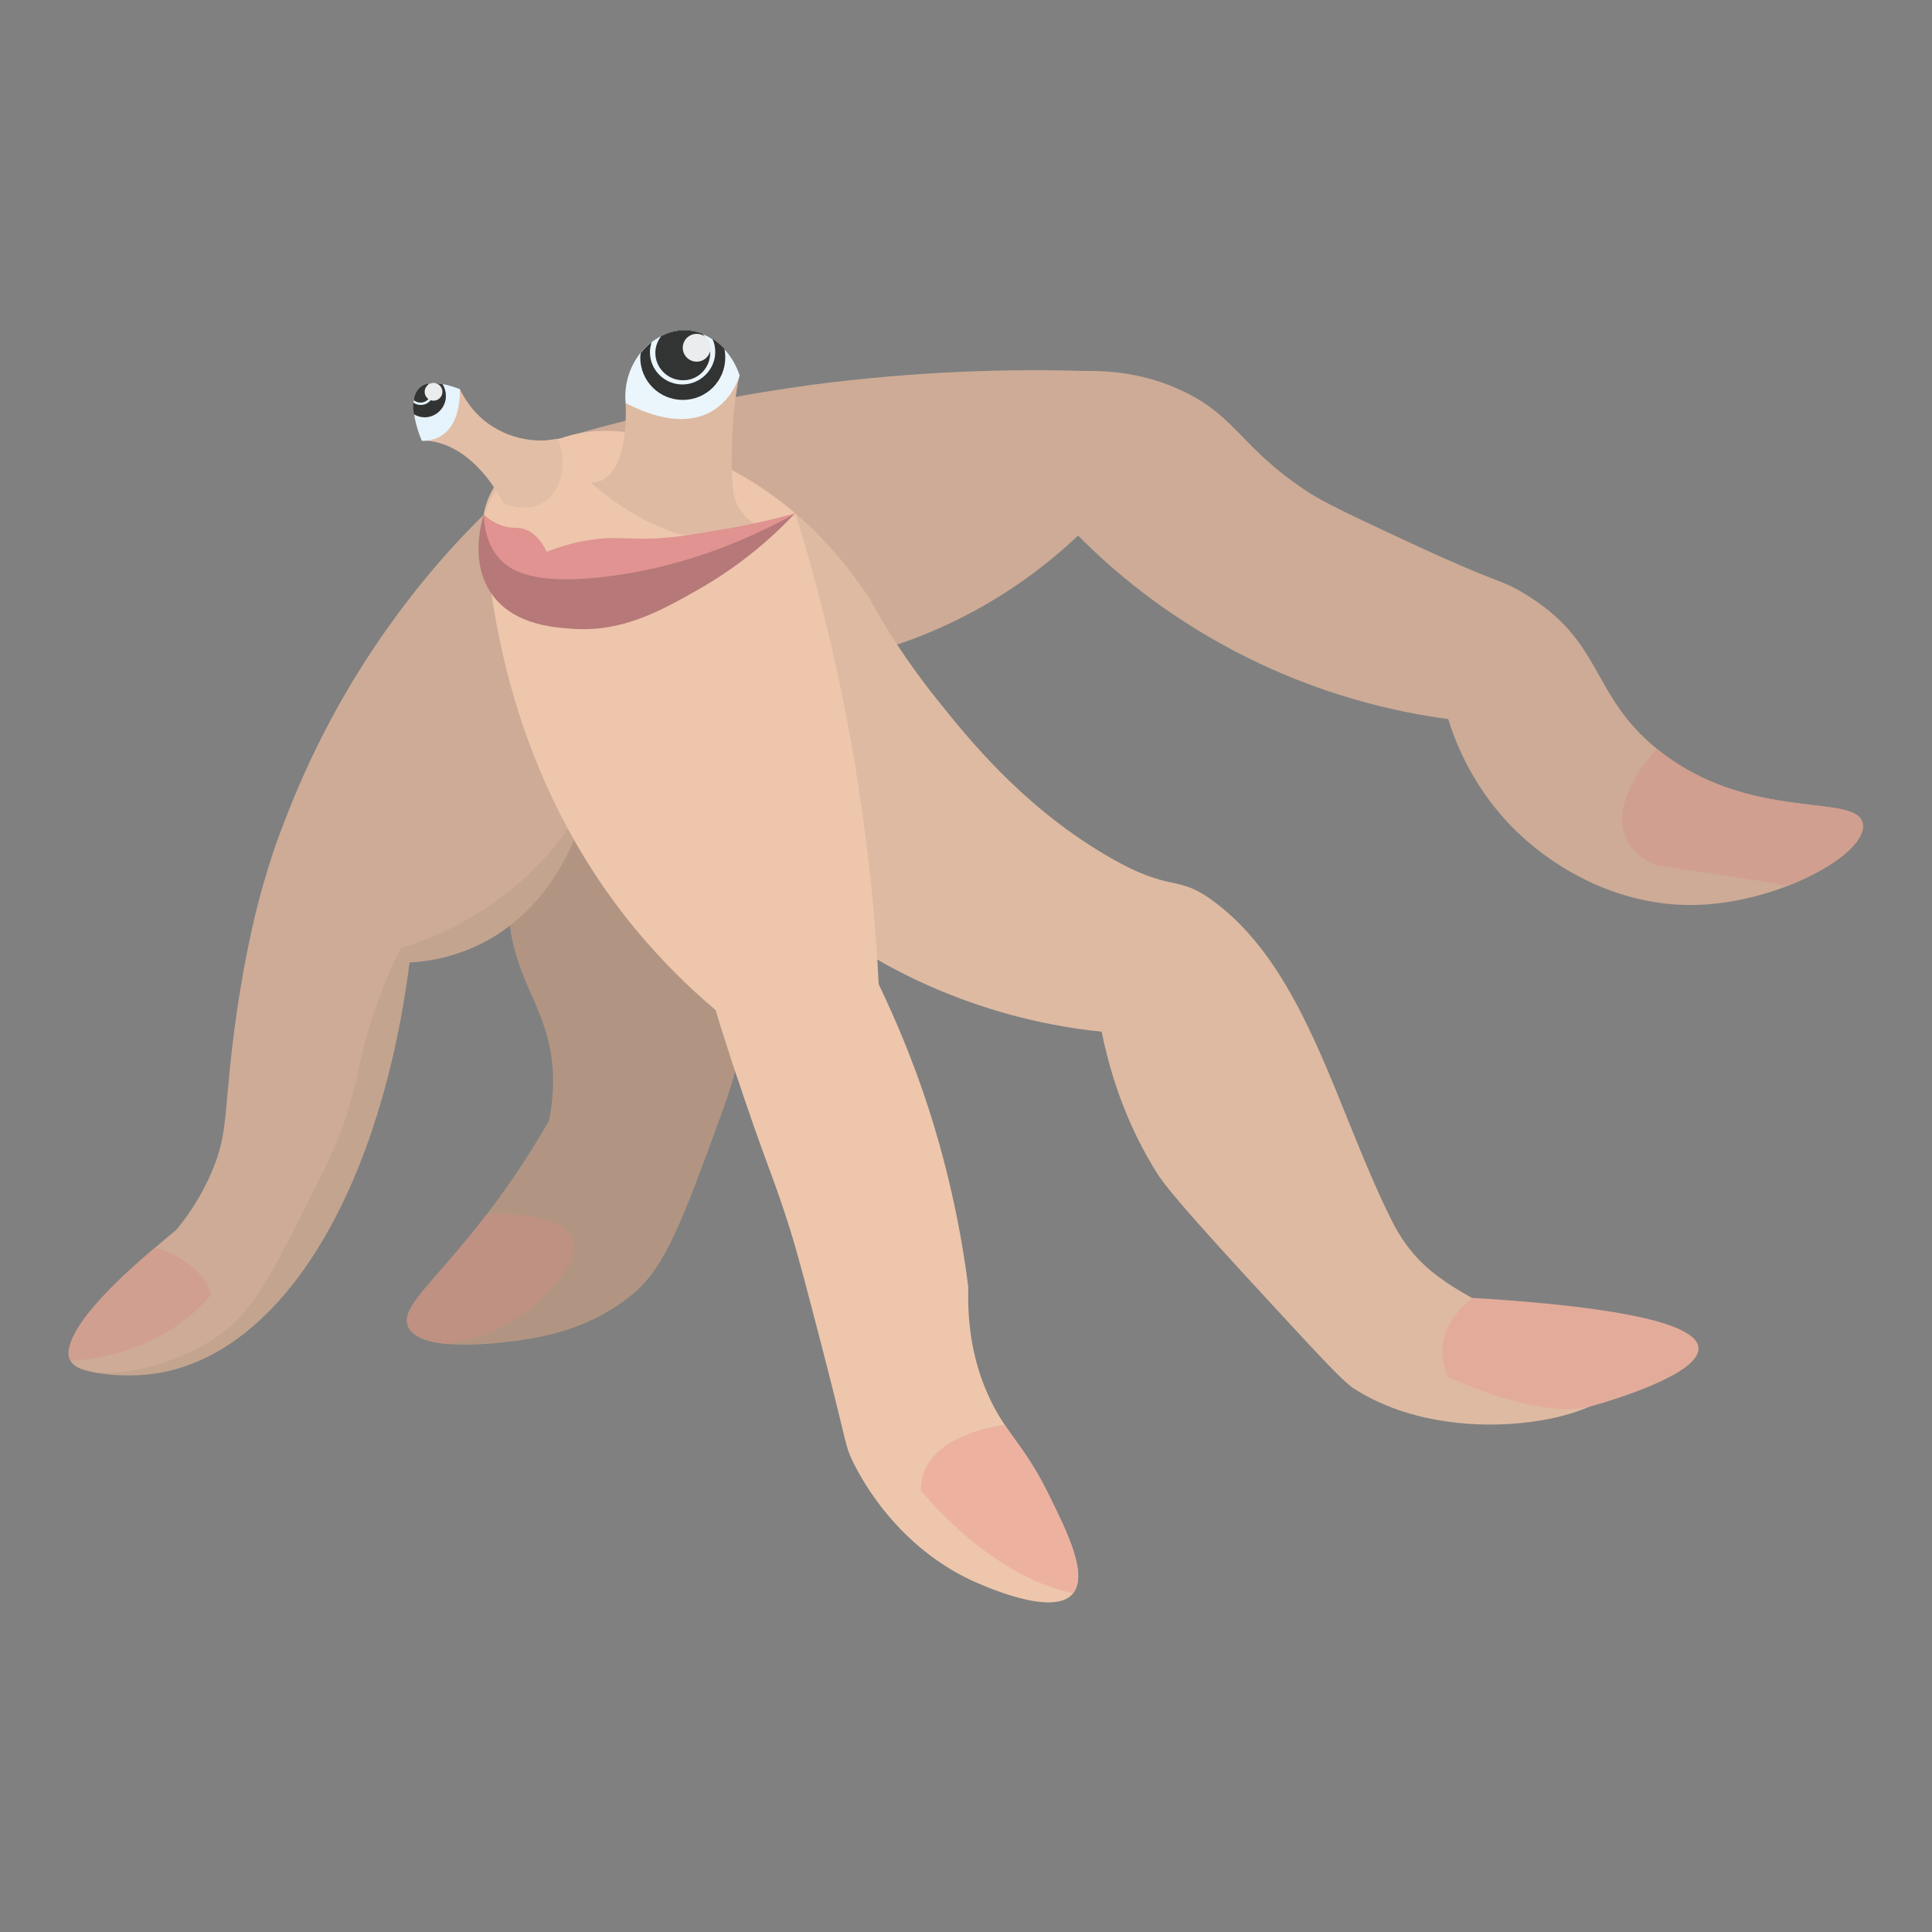 <?xml version="1.0" encoding="utf-8"?>
<!-- Generator: Adobe Illustrator 24.1.2, SVG Export Plug-In . SVG Version: 6.00 Build 0)  -->
<svg version="1.1" id="レイヤー_1" xmlns="http://www.w3.org/2000/svg" xmlns:xlink="http://www.w3.org/1999/xlink" x="0px"
	 y="0px" viewBox="0 0 500 500" style="enable-background:new 0 0 500 500;" xml:space="preserve">
<rect x="0" y="0" width="500" height="500" fill="#808080" stroke="none"/>
<style type="text/css">
	.st0{fill:#B19582;}
	.st1{fill:#C3A48F;}
	.st2{fill:#CDAB96;}
	.st3{fill:#DEBAA2;}
	.st4{fill:#EDC6AC;}
	.st5{fill:#E3BEA6;}
	.st6{fill:#EBF6FC;}
	.st7{fill:#E5F4FC;}
	.st8{fill:#323333;}
	.st9{fill:#B67878;}
	.st10{fill:#E09391;}
	.st11{fill:#D19F8F;}
	.st12{fill:#BF9183;}
	.st13{fill:#ECB29F;}
	.st14{fill:#E3AC9A;}
	.st15{fill:#EAECEE;}
</style>
<g id="レイヤー_1_1_">
	<g>
		<path class="st0" d="M223.8,148.5c-20.8-6.6-41.6-13.2-62.4-19.8c-7.9,9.3-22,28.4-27,56.1c-2.4,13.5-2,25.4-1,34.4
			c-2.5,9.8-2,17.4-1.1,22.6c2.5,14.2,10.2,20.8,10.8,36.2c0.2,5.2-0.5,9.5-1.1,12.2c-3.2,5.5-8.4,14.1-15.9,23.9
			c-13.7,17.9-22.7,24.1-20.5,29.2c3.1,7.3,25.4,4,28,3.7c6.3-0.9,18.9-2.7,30.3-12.2c8.4-7,13-19.7,22.3-45.1
			c4.8-13,5.9-18.7,5.3-25.5c-1-10.5-5.9-18.4-9.2-22.9c7.5-4.8,20.2-14.2,29.9-30.6C228.1,183.9,225.1,156.9,223.8,148.5z"/>
		<path class="st1" d="M23.8,355.1c7.2,1.3,13.4,1,18.6,0c32.4-6.7,56.4-49.5,63.6-106c5.3-0.3,11.8-1.5,18.6-4.9
			c23.5-11.8,28.2-39.5,28.8-43.5c-0.6,1.8-3.7,9.7-12.4,14.1c-7.5,3.8-14.6,2.6-16.7,2.2c0,0-8.9,1.1-15.5,4.9
			c-26.2,14.9-18.8,52.5-46.2,94C49.6,335.3,34.1,347.8,23.8,355.1z"/>
		<path class="st2" d="M482.1,213.3c-1.2-8.4-29.3,0-53.3-19.5c-17.5-14.3-13.6-27.8-34.5-40.3c-6.3-3.8-6.1-2.2-29.3-13
			c-15-7-22.6-10.5-27.3-13.7c-16.7-11.2-17.8-19-31.4-25.5c-9.7-4.7-19.1-5.4-25.5-5.3c-20-0.6-43.7,0.1-70,3.5
			c-25.4,3.4-47.7,8.6-66.4,14.2c-0.1,16.7-0.2,33.5-0.2,50.2c10.5,4.3,39.3,14.4,75.1,6.5c31.2-6.9,51.3-23.8,59.7-31.8
			c8.7,8.8,22,20.2,40.5,29.9c21.9,11.5,41.9,15.8,55.3,17.6c1.9,6.2,7.3,20.7,21.5,32.5c5.5,4.6,21.2,16.2,42.9,15.6
			C460.9,233.5,483.2,220.9,482.1,213.3z"/>
		<path class="st2" d="M162.3,170.5c-12.4-12.4-24.7-24.9-37.1-37.3c-7,6.9-14.2,14.9-21.3,24.4c-14.6,19.4-24.1,38.7-30.4,55.3
			c0,0,0,0,0,0c-1.2,3-2.9,7.6-4.6,13.4c-1.4,4.5-6,20.3-8.9,45.5c-2,17.4-1.2,22.2-5.3,31.7c-2.9,6.7-6.5,11.7-9.1,14.8
			c-4.6,3.8-31.7,26.1-27.4,33.8c3.3,6,25.6,3.6,40.2-7.8c7.5-5.9,12.3-15.3,21.8-34.2c4.9-9.7,8.1-16,10.7-25.5
			c2.1-7.6,2.5-12.1,5.4-21.1c2.6-7.9,5.4-14.2,7.4-18.1c6.8-2.1,27.9-9.3,43.2-30.7C160.1,196.4,162,178.1,162.3,170.5z"/>
		<path class="st3" d="M412.1,351.5c-7.5-6.5-12.3-6.4-24-12c0,0-2.9-1.3-7-3.5c-3.7-2.1-9.2-5.2-13.7-9.8c-3.9-4-6-7.9-7.4-10.7
			c-14.1-28.2-21.9-63.9-45.2-81.7c-10.8-8.3-10.9-1.9-29.3-12.9c-21.5-12.9-35-29.9-43.1-40c-8-10-13.6-19.1-17.2-25.7
			c-4.5-7.1-23.7-35.2-58-41.2c-9.9-1.7-18.7-1.2-25.9,0c-3.1,1.7-14.3,8.2-16.1,19.1c-2.3,14.3,12.1,32.7,37.1,37.3
			c4.3,12.3,16.4,41.5,46.4,65.5c31.1,24.8,63.5,29.8,76.4,31.1c3.4,16.8,9.4,28.7,14.2,36.4c1.8,2.9,5.5,7.9,32,36.5
			c10.9,11.8,16.4,17.7,19,19.4c26.2,16.9,66.4,7.4,67.5-0.9C418.1,356.6,416.1,354.9,412.1,351.5z"/>
		<path class="st4" d="M271.4,386.8c-6.6-13.5-11.4-15.9-15.9-26.3c-2.6-5.9-5.3-14.9-4.9-27.4c-1.7-13.4-4.8-29.3-10.4-46.6
			c-3.9-12-8.4-22.6-12.8-31.8c-0.7-14.2-2.1-29.5-4.4-45.6c-4.1-28.7-10.3-54.2-17.1-76.1c-2.9-2.5-7.7-6.3-14.3-10.1
			c-7.6-4.3-28.7-16.3-47.2-9.2c-7,2.7-11.5,7.3-12,7.8c-4.2,4.4-6.2,9-7.2,11.8c1.2,23.8,7.2,68.3,39.2,107.1
			c6.8,8.2,13.8,15.1,20.8,21c1.6,5.4,4.3,13.8,7.8,24c6.1,17.9,7.6,20.4,11.5,32.9c2.3,7.4,4.3,15.3,8.4,31
			c6.5,25.2,5.8,24.6,7.5,28.3c1.4,3,10.4,21.7,31,31.4c2.7,1.2,21,9.6,26.2,3.5C281.7,407.6,276.2,396.5,271.4,386.8z"/>
		<path class="st3" d="M161.9,104.3c0,0,1.4,20.6-9,20.6c0,0,25.1,23.3,43,10.8c0,0-3.4-0.9-5.6-6.2c-1.5-3.6-1.3-22.3,1.1-32.4
			C181.7,99.5,171.8,101.9,161.9,104.3z"/>
		<path class="st5" d="M119,100.7c1,2,3.4,6.5,8.5,9.7c7.4,4.7,15.1,3.6,16.9,3.2c2.9,7.1,0.5,14.3-4.4,16.8
			c-4.3,2.2-9.1,0.1-9.8-0.3c0,0-7.6-16.1-21.1-16.1L119,100.7z"/>
		<path class="st6" d="M161.9,104.3c-0.9-10.6,7.1-18.9,15.2-18.8c6.1,0,12,4.7,14.3,11.6C191.5,97.1,186.1,116.8,161.9,104.3z"/>
		<path class="st7" d="M119,100.7c0,0,0.9,13.4-9.8,13.4C109.1,114.1,100.2,93.5,119,100.7z"/>
		<path class="st8" d="M107.1,107.2c0.8,0.5,1.8,0.8,2.8,0.8c3,0,5.5-2.5,5.5-5.5c0-1.1-0.3-2.2-0.9-3.1
			C107.4,98.1,106.5,102.8,107.1,107.2z"/>
		<path class="st8" d="M187.7,92.5c0-0.8-0.1-1.5-0.2-2.2c-2.8-3-6.6-4.8-10.3-4.9c-4.3,0-8.5,2.3-11.4,6c0,0.4-0.1,0.7-0.1,1.1
			c0,6.1,4.9,11,11,11S187.7,98.6,187.7,92.5z"/>
		<path class="st6" d="M185.1,91.1c0-1.2-0.2-2.3-0.7-3.3c-2.2-1.5-4.8-2.3-7.3-2.3c-3,0-6,1.1-8.5,3.1c-0.2,0.8-0.4,1.7-0.4,2.5
			c0,4.7,3.8,8.4,8.4,8.4S185.1,95.7,185.1,91.1z"/>
		<path class="st7" d="M107,104.2c0.5,0.4,1.2,0.6,1.9,0.6c1.8,0,3.3-1.5,3.3-3.3c0-0.9-0.3-1.7-0.9-2.2
			C108.3,99.6,107.2,101.7,107,104.2z"/>
		<path class="st9" d="M125.2,133.2c2.8,2.7,6.2,5.6,10.3,8.5c2.8,1.9,5.5,3.6,8,4.9c7.9,0.6,18.9,0.6,31.8-2.2
			c13.2-2.9,23.5-7.7,30.5-11.6c-9.3,9.9-18.4,15.9-24.6,19.5c-9.9,5.6-20.1,11.5-33.5,10.4c-5.4-0.4-15.2-1.3-20.6-9.2
			C121.5,145.2,124.7,134.9,125.2,133.2z"/>
		<path class="st10" d="M125.2,133.2c1.2,1.1,3,2.4,5.6,3.1c2.1,0.5,3.2,0.1,4.8,0.6c1.7,0.5,3.9,1.9,5.9,5.9
			c2.6-1,6.5-2.4,11.5-3.1c5.1-0.8,7.8-0.3,12.7-0.3c7,0.1,11.9-0.8,21.4-2.4c5.5-0.9,11.9-2.3,18.9-4.2
			c-19.9,11.1-37.1,14.9-48.1,16.3c-20.4,2.7-26.2-1.8-28.6-4.5C126.1,141.1,125.3,136.5,125.2,133.2z"/>
		<path class="st11" d="M54.6,335.1c-2.8-9.5-14.5-12.2-14.5-12.2c-9.2,7.7-25.2,22.4-21.8,29.3C43.3,350.6,54.6,335.1,54.6,335.1z"
			/>
		<path class="st12" d="M105.6,343.3c1.2,2.8,5.2,4,9.8,4.5l0,0c20.4-2.4,30.2-18.1,30.2-18.1c12.1-17.3-19.5-15.6-19.5-15.6
			C112.5,331.9,103.5,338.2,105.6,343.3z"/>
		<path class="st13" d="M271.4,386.8c-4.5-9.1-8.1-13.1-11.4-18l0,0c0,0-21.7,2.1-21.7,16.9c0,0,17.5,22.1,39.3,26.6
			C281.7,407.6,276.2,396.5,271.4,386.8z"/>
		<path class="st14" d="M381.2,335.9c0,0-12.3,8.3-6.3,20.5c0,0,23.8,11.4,37.3,7.4C412.2,363.8,491,342.6,381.2,335.9z"/>
		<path class="st11" d="M428.7,224c0,0,16,2.2,34,5.2c11.7-4.5,20.1-11.2,19.4-15.9c-1.2-8.4-29.3,0-53.3-19.5
			C428.7,193.8,408.7,214.9,428.7,224z"/>
		<path class="st8" d="M183.8,91.3c0-1.9-0.8-3.7-2-4.9c-1.5-0.6-3.1-0.9-4.6-0.9c-2.1,0-4.2,0.5-6.1,1.5c-0.9,1.2-1.5,2.7-1.5,4.3
			c0,3.9,3.2,7.1,7.1,7.1C180.6,98.5,183.8,95.3,183.8,91.3z"/>
		<path class="st8" d="M107.1,103.6c0.5,0.3,1,0.6,1.7,0.6c1.5,0,2.8-1.2,2.8-2.8c0-0.8-0.3-1.5-0.9-2.1
			C108.3,99.9,107.3,101.6,107.1,103.6z"/>
		<circle class="st15" cx="180.3" cy="90" r="3.6"/>
		<circle class="st15" cx="112.2" cy="101.4" r="2.3"/>
	</g>
</g>
</svg>
